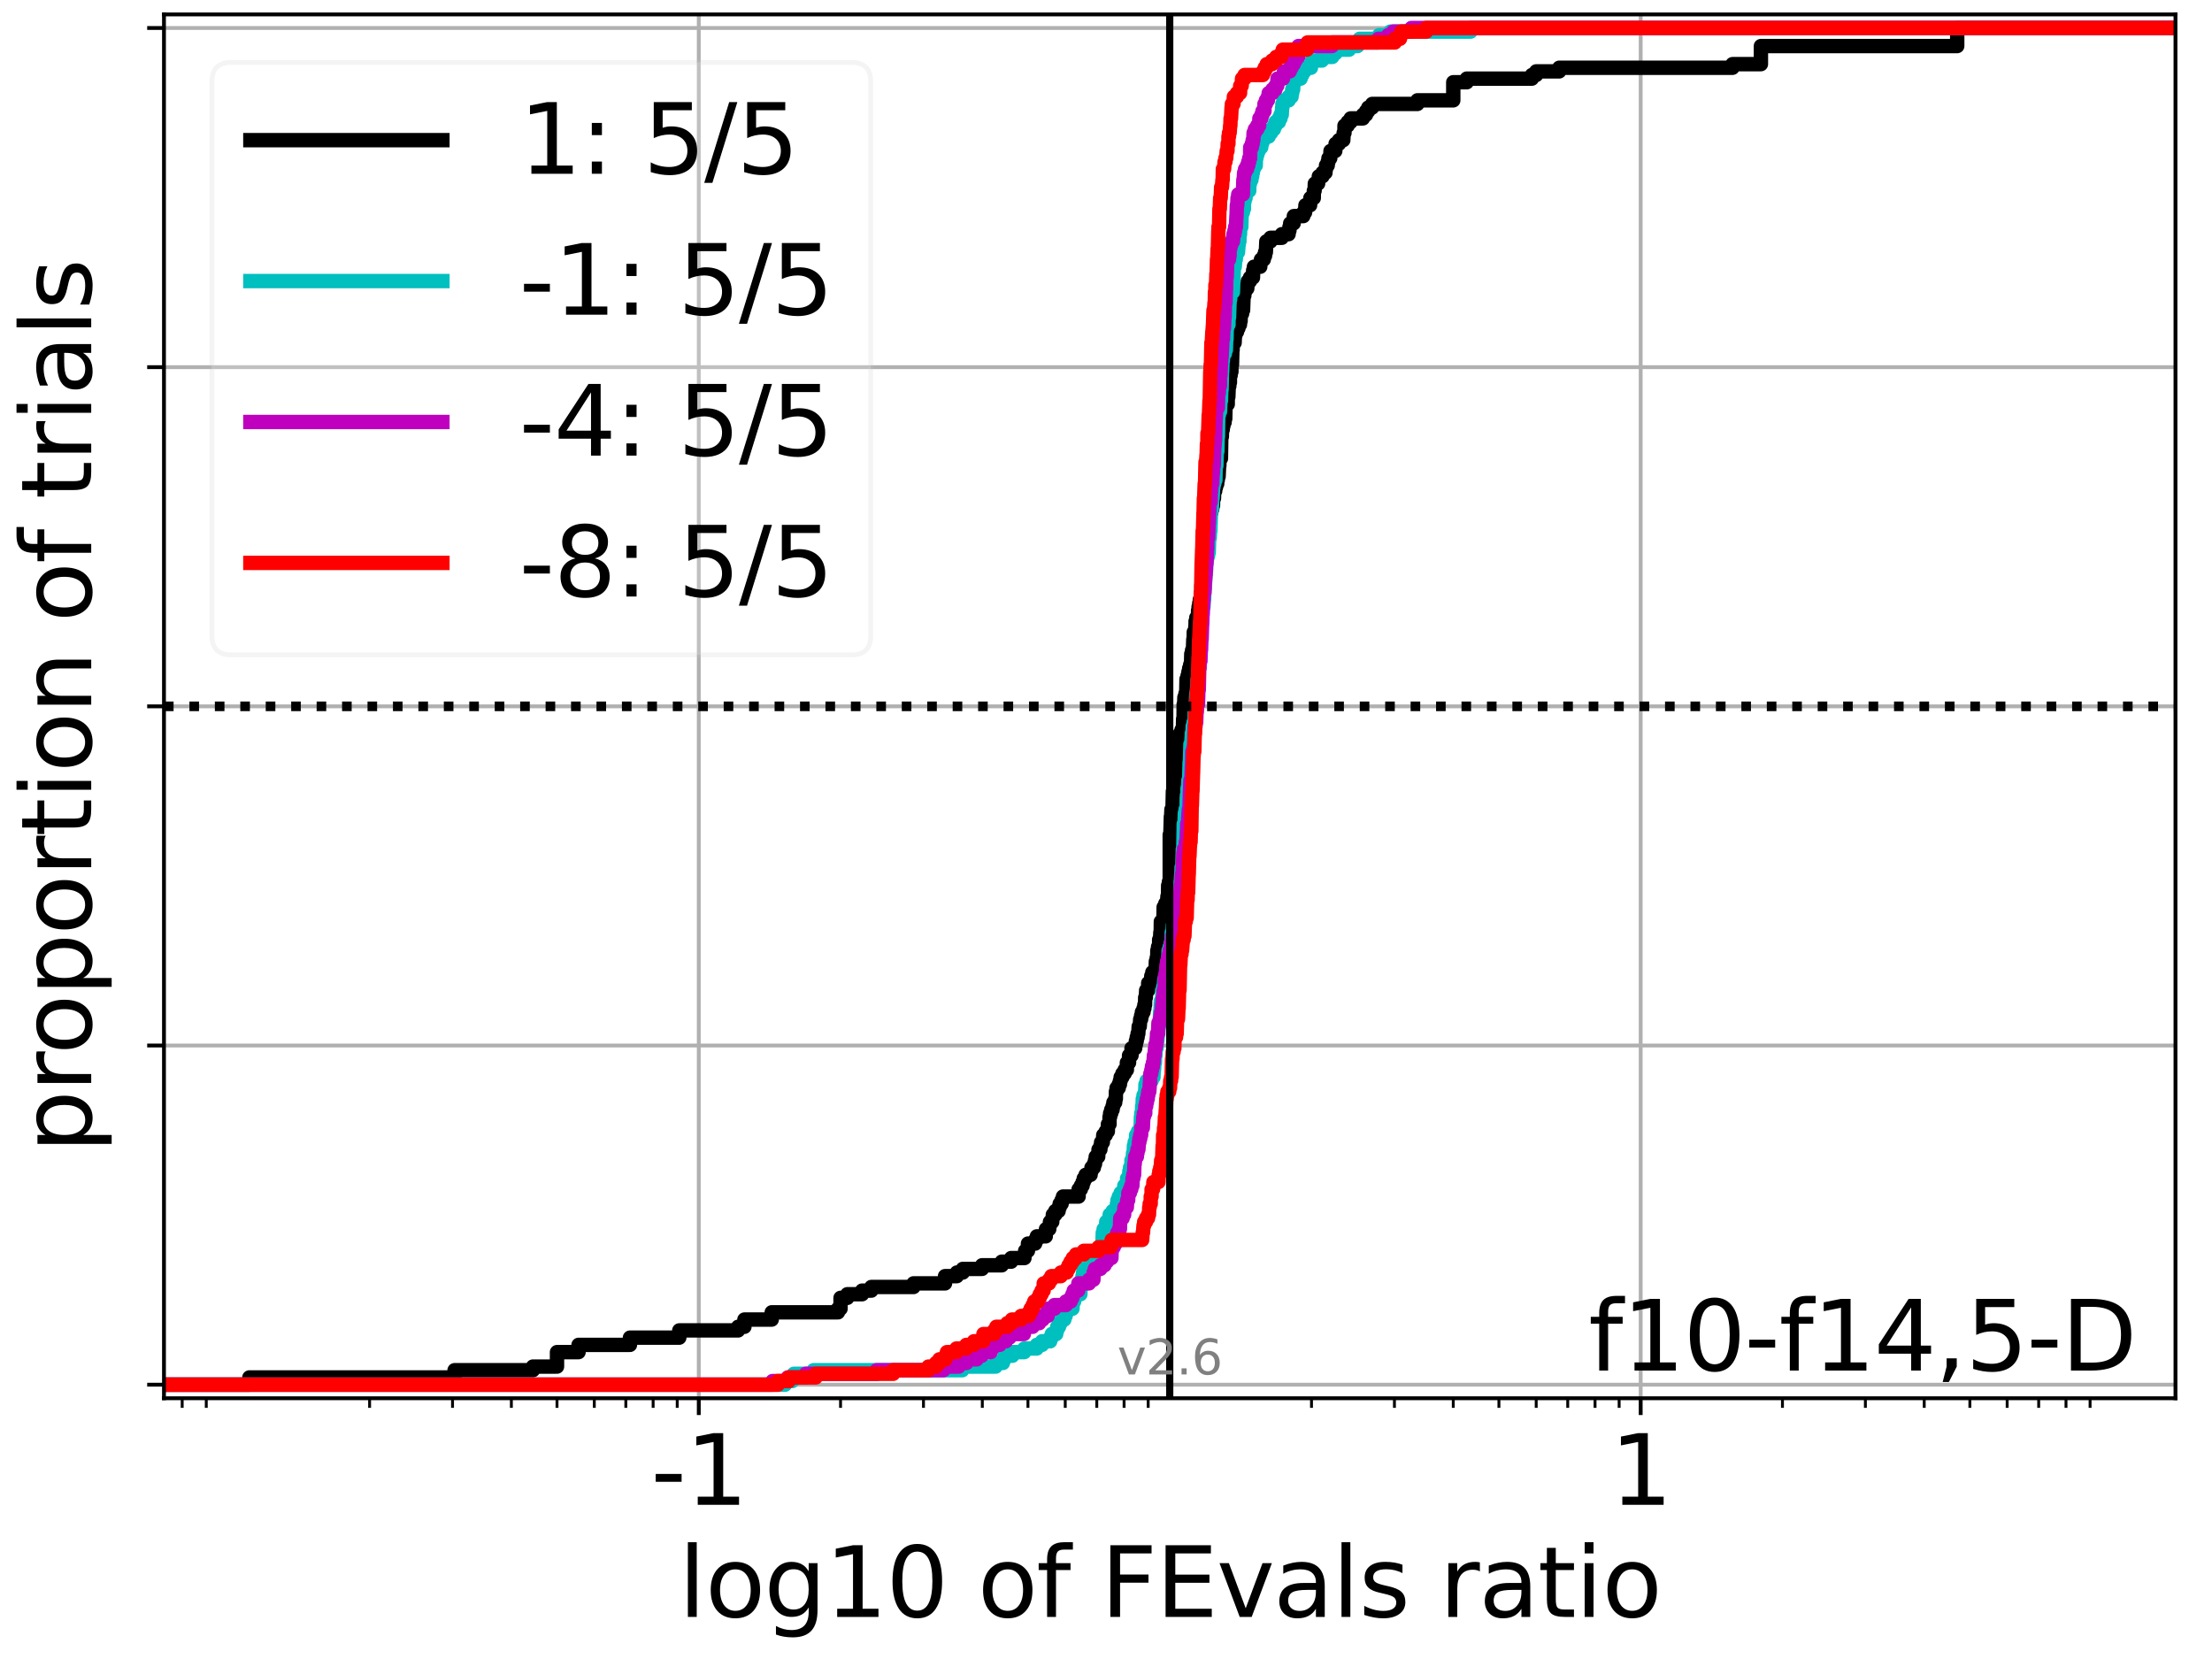 <?xml version="1.0" encoding="utf-8" standalone="no"?>
<!DOCTYPE svg PUBLIC "-//W3C//DTD SVG 1.1//EN"
  "http://www.w3.org/Graphics/SVG/1.1/DTD/svg11.dtd">
<svg xmlns:xlink="http://www.w3.org/1999/xlink" width="460.8pt" height="345.6pt" viewBox="0 0 460.8 345.6" xmlns="http://www.w3.org/2000/svg" version="1.1">
 <defs>
  <style type="text/css">*{stroke-linejoin: round; stroke-linecap: butt}</style>
 </defs>
 <g id="figure_1">
  <g id="patch_1">
   <path d="M 0 345.6 
L 460.8 345.6 
L 460.8 0 
L 0 0 
z
" style="fill: #ffffff"/>
  </g>
  <g id="axes_1">
   <g id="patch_2">
    <path d="M 34.16 291.28 
L 453.192 291.28 
L 453.192 3 
L 34.16 3 
z
" style="fill: #ffffff"/>
   </g>
   <g id="matplotlib.axis_1">
    <g id="xtick_1">
     <g id="line2d_1">
      <path d="M 145.568 291.28 
L 145.568 3 
" clip-path="url(#p7e09c7297b)" style="fill: none; stroke: #b0b0b0; stroke-width: 0.8; stroke-linecap: square"/>
     </g>
     <g id="line2d_2">
      <defs>
       <path id="mdc7e86201c" d="M 0 0 
L 0 3.5 
" style="stroke: #000000; stroke-width: 0.8"/>
      </defs>
      <g>
       <use xlink:href="#mdc7e86201c" x="145.568" y="291.28" style="stroke: #000000; stroke-width: 0.8"/>
      </g>
     </g>
     <g id="text_1">
      <!-- -1 -->
      <g transform="translate(135.597 313.477)scale(0.2 -0.2)">
       <defs>
        <path id="DejaVuSans-2d" d="M 313 2009 
L 1997 2009 
L 1997 1497 
L 313 1497 
L 313 2009 
z
" transform="scale(0.016)"/>
        <path id="DejaVuSans-31" d="M 794 531 
L 1825 531 
L 1825 4091 
L 703 3866 
L 703 4441 
L 1819 4666 
L 2450 4666 
L 2450 531 
L 3481 531 
L 3481 0 
L 794 0 
L 794 531 
z
" transform="scale(0.016)"/>
       </defs>
       <use xlink:href="#DejaVuSans-2d"/>
       <use xlink:href="#DejaVuSans-31" x="36.084"/>
      </g>
     </g>
    </g>
    <g id="xtick_2">
     <g id="line2d_3">
      <path d="M 341.784 291.28 
L 341.784 3 
" clip-path="url(#p7e09c7297b)" style="fill: none; stroke: #b0b0b0; stroke-width: 0.8; stroke-linecap: square"/>
     </g>
     <g id="line2d_4">
      <g>
       <use xlink:href="#mdc7e86201c" x="341.784" y="291.28" style="stroke: #000000; stroke-width: 0.8"/>
      </g>
     </g>
     <g id="text_2">
      <!-- 1 -->
      <g transform="translate(335.422 313.477)scale(0.2 -0.2)">
       <use xlink:href="#DejaVuSans-31"/>
      </g>
     </g>
    </g>
    <g id="xtick_3">
     <g id="line2d_5">
      <defs>
       <path id="mf703077032" d="M 0 0 
L 0 2 
" style="stroke: #000000; stroke-width: 0.6"/>
      </defs>
      <g>
       <use xlink:href="#mf703077032" x="37.952" y="291.28" style="stroke: #000000; stroke-width: 0.6"/>
      </g>
     </g>
    </g>
    <g id="xtick_4">
     <g id="line2d_6">
      <g>
       <use xlink:href="#mf703077032" x="42.97" y="291.28" style="stroke: #000000; stroke-width: 0.6"/>
      </g>
     </g>
    </g>
    <g id="xtick_5">
     <g id="line2d_7">
      <g>
       <use xlink:href="#mf703077032" x="76.993" y="291.28" style="stroke: #000000; stroke-width: 0.6"/>
      </g>
     </g>
    </g>
    <g id="xtick_6">
     <g id="line2d_8">
      <g>
       <use xlink:href="#mf703077032" x="94.269" y="291.28" style="stroke: #000000; stroke-width: 0.6"/>
      </g>
     </g>
    </g>
    <g id="xtick_7">
     <g id="line2d_9">
      <g>
       <use xlink:href="#mf703077032" x="106.527" y="291.28" style="stroke: #000000; stroke-width: 0.6"/>
      </g>
     </g>
    </g>
    <g id="xtick_8">
     <g id="line2d_10">
      <g>
       <use xlink:href="#mf703077032" x="116.034" y="291.28" style="stroke: #000000; stroke-width: 0.6"/>
      </g>
     </g>
    </g>
    <g id="xtick_9">
     <g id="line2d_11">
      <g>
       <use xlink:href="#mf703077032" x="123.803" y="291.28" style="stroke: #000000; stroke-width: 0.6"/>
      </g>
     </g>
    </g>
    <g id="xtick_10">
     <g id="line2d_12">
      <g>
       <use xlink:href="#mf703077032" x="130.371" y="291.28" style="stroke: #000000; stroke-width: 0.6"/>
      </g>
     </g>
    </g>
    <g id="xtick_11">
     <g id="line2d_13">
      <g>
       <use xlink:href="#mf703077032" x="136.06" y="291.28" style="stroke: #000000; stroke-width: 0.6"/>
      </g>
     </g>
    </g>
    <g id="xtick_12">
     <g id="line2d_14">
      <g>
       <use xlink:href="#mf703077032" x="141.079" y="291.28" style="stroke: #000000; stroke-width: 0.6"/>
      </g>
     </g>
    </g>
    <g id="xtick_13">
     <g id="line2d_15">
      <g>
       <use xlink:href="#mf703077032" x="175.101" y="291.28" style="stroke: #000000; stroke-width: 0.6"/>
      </g>
     </g>
    </g>
    <g id="xtick_14">
     <g id="line2d_16">
      <g>
       <use xlink:href="#mf703077032" x="192.377" y="291.28" style="stroke: #000000; stroke-width: 0.6"/>
      </g>
     </g>
    </g>
    <g id="xtick_15">
     <g id="line2d_17">
      <g>
       <use xlink:href="#mf703077032" x="204.635" y="291.28" style="stroke: #000000; stroke-width: 0.6"/>
      </g>
     </g>
    </g>
    <g id="xtick_16">
     <g id="line2d_18">
      <g>
       <use xlink:href="#mf703077032" x="214.142" y="291.28" style="stroke: #000000; stroke-width: 0.6"/>
      </g>
     </g>
    </g>
    <g id="xtick_17">
     <g id="line2d_19">
      <g>
       <use xlink:href="#mf703077032" x="221.911" y="291.28" style="stroke: #000000; stroke-width: 0.6"/>
      </g>
     </g>
    </g>
    <g id="xtick_18">
     <g id="line2d_20">
      <g>
       <use xlink:href="#mf703077032" x="228.479" y="291.28" style="stroke: #000000; stroke-width: 0.6"/>
      </g>
     </g>
    </g>
    <g id="xtick_19">
     <g id="line2d_21">
      <g>
       <use xlink:href="#mf703077032" x="234.168" y="291.28" style="stroke: #000000; stroke-width: 0.6"/>
      </g>
     </g>
    </g>
    <g id="xtick_20">
     <g id="line2d_22">
      <g>
       <use xlink:href="#mf703077032" x="239.187" y="291.28" style="stroke: #000000; stroke-width: 0.6"/>
      </g>
     </g>
    </g>
    <g id="xtick_21">
     <g id="line2d_23">
      <g>
       <use xlink:href="#mf703077032" x="273.21" y="291.28" style="stroke: #000000; stroke-width: 0.6"/>
      </g>
     </g>
    </g>
    <g id="xtick_22">
     <g id="line2d_24">
      <g>
       <use xlink:href="#mf703077032" x="290.486" y="291.28" style="stroke: #000000; stroke-width: 0.6"/>
      </g>
     </g>
    </g>
    <g id="xtick_23">
     <g id="line2d_25">
      <g>
       <use xlink:href="#mf703077032" x="302.743" y="291.28" style="stroke: #000000; stroke-width: 0.6"/>
      </g>
     </g>
    </g>
    <g id="xtick_24">
     <g id="line2d_26">
      <g>
       <use xlink:href="#mf703077032" x="312.251" y="291.28" style="stroke: #000000; stroke-width: 0.6"/>
      </g>
     </g>
    </g>
    <g id="xtick_25">
     <g id="line2d_27">
      <g>
       <use xlink:href="#mf703077032" x="320.019" y="291.28" style="stroke: #000000; stroke-width: 0.6"/>
      </g>
     </g>
    </g>
    <g id="xtick_26">
     <g id="line2d_28">
      <g>
       <use xlink:href="#mf703077032" x="326.587" y="291.28" style="stroke: #000000; stroke-width: 0.6"/>
      </g>
     </g>
    </g>
    <g id="xtick_27">
     <g id="line2d_29">
      <g>
       <use xlink:href="#mf703077032" x="332.277" y="291.28" style="stroke: #000000; stroke-width: 0.6"/>
      </g>
     </g>
    </g>
    <g id="xtick_28">
     <g id="line2d_30">
      <g>
       <use xlink:href="#mf703077032" x="337.295" y="291.28" style="stroke: #000000; stroke-width: 0.6"/>
      </g>
     </g>
    </g>
    <g id="xtick_29">
     <g id="line2d_31">
      <g>
       <use xlink:href="#mf703077032" x="371.318" y="291.28" style="stroke: #000000; stroke-width: 0.6"/>
      </g>
     </g>
    </g>
    <g id="xtick_30">
     <g id="line2d_32">
      <g>
       <use xlink:href="#mf703077032" x="388.594" y="291.28" style="stroke: #000000; stroke-width: 0.6"/>
      </g>
     </g>
    </g>
    <g id="xtick_31">
     <g id="line2d_33">
      <g>
       <use xlink:href="#mf703077032" x="400.851" y="291.28" style="stroke: #000000; stroke-width: 0.6"/>
      </g>
     </g>
    </g>
    <g id="xtick_32">
     <g id="line2d_34">
      <g>
       <use xlink:href="#mf703077032" x="410.359" y="291.28" style="stroke: #000000; stroke-width: 0.6"/>
      </g>
     </g>
    </g>
    <g id="xtick_33">
     <g id="line2d_35">
      <g>
       <use xlink:href="#mf703077032" x="418.127" y="291.28" style="stroke: #000000; stroke-width: 0.6"/>
      </g>
     </g>
    </g>
    <g id="xtick_34">
     <g id="line2d_36">
      <g>
       <use xlink:href="#mf703077032" x="424.695" y="291.28" style="stroke: #000000; stroke-width: 0.6"/>
      </g>
     </g>
    </g>
    <g id="xtick_35">
     <g id="line2d_37">
      <g>
       <use xlink:href="#mf703077032" x="430.385" y="291.28" style="stroke: #000000; stroke-width: 0.6"/>
      </g>
     </g>
    </g>
    <g id="xtick_36">
     <g id="line2d_38">
      <g>
       <use xlink:href="#mf703077032" x="435.403" y="291.28" style="stroke: #000000; stroke-width: 0.6"/>
      </g>
     </g>
    </g>
    <g id="text_3">
     <!-- log10 of FEvals ratio -->
     <g transform="translate(141.371 336.833)scale(0.2 -0.2)">
      <defs>
       <path id="DejaVuSans-6c" d="M 603 4863 
L 1178 4863 
L 1178 0 
L 603 0 
L 603 4863 
z
" transform="scale(0.016)"/>
       <path id="DejaVuSans-6f" d="M 1959 3097 
Q 1497 3097 1228 2736 
Q 959 2375 959 1747 
Q 959 1119 1226 758 
Q 1494 397 1959 397 
Q 2419 397 2687 759 
Q 2956 1122 2956 1747 
Q 2956 2369 2687 2733 
Q 2419 3097 1959 3097 
z
M 1959 3584 
Q 2709 3584 3137 3096 
Q 3566 2609 3566 1747 
Q 3566 888 3137 398 
Q 2709 -91 1959 -91 
Q 1206 -91 779 398 
Q 353 888 353 1747 
Q 353 2609 779 3096 
Q 1206 3584 1959 3584 
z
" transform="scale(0.016)"/>
       <path id="DejaVuSans-67" d="M 2906 1791 
Q 2906 2416 2648 2759 
Q 2391 3103 1925 3103 
Q 1463 3103 1205 2759 
Q 947 2416 947 1791 
Q 947 1169 1205 825 
Q 1463 481 1925 481 
Q 2391 481 2648 825 
Q 2906 1169 2906 1791 
z
M 3481 434 
Q 3481 -459 3084 -895 
Q 2688 -1331 1869 -1331 
Q 1566 -1331 1297 -1286 
Q 1028 -1241 775 -1147 
L 775 -588 
Q 1028 -725 1275 -790 
Q 1522 -856 1778 -856 
Q 2344 -856 2625 -561 
Q 2906 -266 2906 331 
L 2906 616 
Q 2728 306 2450 153 
Q 2172 0 1784 0 
Q 1141 0 747 490 
Q 353 981 353 1791 
Q 353 2603 747 3093 
Q 1141 3584 1784 3584 
Q 2172 3584 2450 3431 
Q 2728 3278 2906 2969 
L 2906 3500 
L 3481 3500 
L 3481 434 
z
" transform="scale(0.016)"/>
       <path id="DejaVuSans-30" d="M 2034 4250 
Q 1547 4250 1301 3770 
Q 1056 3291 1056 2328 
Q 1056 1369 1301 889 
Q 1547 409 2034 409 
Q 2525 409 2770 889 
Q 3016 1369 3016 2328 
Q 3016 3291 2770 3770 
Q 2525 4250 2034 4250 
z
M 2034 4750 
Q 2819 4750 3233 4129 
Q 3647 3509 3647 2328 
Q 3647 1150 3233 529 
Q 2819 -91 2034 -91 
Q 1250 -91 836 529 
Q 422 1150 422 2328 
Q 422 3509 836 4129 
Q 1250 4750 2034 4750 
z
" transform="scale(0.016)"/>
       <path id="DejaVuSans-20" transform="scale(0.016)"/>
       <path id="DejaVuSans-66" d="M 2375 4863 
L 2375 4384 
L 1825 4384 
Q 1516 4384 1395 4259 
Q 1275 4134 1275 3809 
L 1275 3500 
L 2222 3500 
L 2222 3053 
L 1275 3053 
L 1275 0 
L 697 0 
L 697 3053 
L 147 3053 
L 147 3500 
L 697 3500 
L 697 3744 
Q 697 4328 969 4595 
Q 1241 4863 1831 4863 
L 2375 4863 
z
" transform="scale(0.016)"/>
       <path id="DejaVuSans-46" d="M 628 4666 
L 3309 4666 
L 3309 4134 
L 1259 4134 
L 1259 2759 
L 3109 2759 
L 3109 2228 
L 1259 2228 
L 1259 0 
L 628 0 
L 628 4666 
z
" transform="scale(0.016)"/>
       <path id="DejaVuSans-45" d="M 628 4666 
L 3578 4666 
L 3578 4134 
L 1259 4134 
L 1259 2753 
L 3481 2753 
L 3481 2222 
L 1259 2222 
L 1259 531 
L 3634 531 
L 3634 0 
L 628 0 
L 628 4666 
z
" transform="scale(0.016)"/>
       <path id="DejaVuSans-76" d="M 191 3500 
L 800 3500 
L 1894 563 
L 2988 3500 
L 3597 3500 
L 2284 0 
L 1503 0 
L 191 3500 
z
" transform="scale(0.016)"/>
       <path id="DejaVuSans-61" d="M 2194 1759 
Q 1497 1759 1228 1600 
Q 959 1441 959 1056 
Q 959 750 1161 570 
Q 1363 391 1709 391 
Q 2188 391 2477 730 
Q 2766 1069 2766 1631 
L 2766 1759 
L 2194 1759 
z
M 3341 1997 
L 3341 0 
L 2766 0 
L 2766 531 
Q 2569 213 2275 61 
Q 1981 -91 1556 -91 
Q 1019 -91 701 211 
Q 384 513 384 1019 
Q 384 1609 779 1909 
Q 1175 2209 1959 2209 
L 2766 2209 
L 2766 2266 
Q 2766 2663 2505 2880 
Q 2244 3097 1772 3097 
Q 1472 3097 1187 3025 
Q 903 2953 641 2809 
L 641 3341 
Q 956 3463 1253 3523 
Q 1550 3584 1831 3584 
Q 2591 3584 2966 3190 
Q 3341 2797 3341 1997 
z
" transform="scale(0.016)"/>
       <path id="DejaVuSans-73" d="M 2834 3397 
L 2834 2853 
Q 2591 2978 2328 3040 
Q 2066 3103 1784 3103 
Q 1356 3103 1142 2972 
Q 928 2841 928 2578 
Q 928 2378 1081 2264 
Q 1234 2150 1697 2047 
L 1894 2003 
Q 2506 1872 2764 1633 
Q 3022 1394 3022 966 
Q 3022 478 2636 193 
Q 2250 -91 1575 -91 
Q 1294 -91 989 -36 
Q 684 19 347 128 
L 347 722 
Q 666 556 975 473 
Q 1284 391 1588 391 
Q 1994 391 2212 530 
Q 2431 669 2431 922 
Q 2431 1156 2273 1281 
Q 2116 1406 1581 1522 
L 1381 1569 
Q 847 1681 609 1914 
Q 372 2147 372 2553 
Q 372 3047 722 3315 
Q 1072 3584 1716 3584 
Q 2034 3584 2315 3537 
Q 2597 3491 2834 3397 
z
" transform="scale(0.016)"/>
       <path id="DejaVuSans-72" d="M 2631 2963 
Q 2534 3019 2420 3045 
Q 2306 3072 2169 3072 
Q 1681 3072 1420 2755 
Q 1159 2438 1159 1844 
L 1159 0 
L 581 0 
L 581 3500 
L 1159 3500 
L 1159 2956 
Q 1341 3275 1631 3429 
Q 1922 3584 2338 3584 
Q 2397 3584 2469 3576 
Q 2541 3569 2628 3553 
L 2631 2963 
z
" transform="scale(0.016)"/>
       <path id="DejaVuSans-74" d="M 1172 4494 
L 1172 3500 
L 2356 3500 
L 2356 3053 
L 1172 3053 
L 1172 1153 
Q 1172 725 1289 603 
Q 1406 481 1766 481 
L 2356 481 
L 2356 0 
L 1766 0 
Q 1100 0 847 248 
Q 594 497 594 1153 
L 594 3053 
L 172 3053 
L 172 3500 
L 594 3500 
L 594 4494 
L 1172 4494 
z
" transform="scale(0.016)"/>
       <path id="DejaVuSans-69" d="M 603 3500 
L 1178 3500 
L 1178 0 
L 603 0 
L 603 3500 
z
M 603 4863 
L 1178 4863 
L 1178 4134 
L 603 4134 
L 603 4863 
z
" transform="scale(0.016)"/>
      </defs>
      <use xlink:href="#DejaVuSans-6c"/>
      <use xlink:href="#DejaVuSans-6f" x="27.783"/>
      <use xlink:href="#DejaVuSans-67" x="88.965"/>
      <use xlink:href="#DejaVuSans-31" x="152.441"/>
      <use xlink:href="#DejaVuSans-30" x="216.064"/>
      <use xlink:href="#DejaVuSans-20" x="279.688"/>
      <use xlink:href="#DejaVuSans-6f" x="311.475"/>
      <use xlink:href="#DejaVuSans-66" x="372.656"/>
      <use xlink:href="#DejaVuSans-20" x="407.861"/>
      <use xlink:href="#DejaVuSans-46" x="439.648"/>
      <use xlink:href="#DejaVuSans-45" x="497.168"/>
      <use xlink:href="#DejaVuSans-76" x="560.352"/>
      <use xlink:href="#DejaVuSans-61" x="619.531"/>
      <use xlink:href="#DejaVuSans-6c" x="680.811"/>
      <use xlink:href="#DejaVuSans-73" x="708.594"/>
      <use xlink:href="#DejaVuSans-20" x="760.693"/>
      <use xlink:href="#DejaVuSans-72" x="792.48"/>
      <use xlink:href="#DejaVuSans-61" x="833.594"/>
      <use xlink:href="#DejaVuSans-74" x="894.873"/>
      <use xlink:href="#DejaVuSans-69" x="934.082"/>
      <use xlink:href="#DejaVuSans-6f" x="961.865"/>
     </g>
    </g>
   </g>
   <g id="matplotlib.axis_2">
    <g id="ytick_1">
     <g id="line2d_39">
      <path d="M 34.16 288.454 
L 453.192 288.454 
" clip-path="url(#p7e09c7297b)" style="fill: none; stroke: #b0b0b0; stroke-width: 0.8; stroke-linecap: square"/>
     </g>
     <g id="line2d_40">
      <defs>
       <path id="m9ad1a6de71" d="M 0 0 
L -3.5 0 
" style="stroke: #000000; stroke-width: 0.8"/>
      </defs>
      <g>
       <use xlink:href="#m9ad1a6de71" x="34.16" y="288.454" style="stroke: #000000; stroke-width: 0.8"/>
      </g>
     </g>
    </g>
    <g id="ytick_2">
     <g id="line2d_41">
      <path d="M 34.16 217.797 
L 453.192 217.797 
" clip-path="url(#p7e09c7297b)" style="fill: none; stroke: #b0b0b0; stroke-width: 0.8; stroke-linecap: square"/>
     </g>
     <g id="line2d_42">
      <g>
       <use xlink:href="#m9ad1a6de71" x="34.16" y="217.797" style="stroke: #000000; stroke-width: 0.8"/>
      </g>
     </g>
    </g>
    <g id="ytick_3">
     <g id="line2d_43">
      <path d="M 34.16 147.14 
L 453.192 147.14 
" clip-path="url(#p7e09c7297b)" style="fill: none; stroke: #b0b0b0; stroke-width: 0.8; stroke-linecap: square"/>
     </g>
     <g id="line2d_44">
      <g>
       <use xlink:href="#m9ad1a6de71" x="34.16" y="147.14" style="stroke: #000000; stroke-width: 0.8"/>
      </g>
     </g>
    </g>
    <g id="ytick_4">
     <g id="line2d_45">
      <path d="M 34.16 76.483 
L 453.192 76.483 
" clip-path="url(#p7e09c7297b)" style="fill: none; stroke: #b0b0b0; stroke-width: 0.8; stroke-linecap: square"/>
     </g>
     <g id="line2d_46">
      <g>
       <use xlink:href="#m9ad1a6de71" x="34.16" y="76.483" style="stroke: #000000; stroke-width: 0.8"/>
      </g>
     </g>
    </g>
    <g id="ytick_5">
     <g id="line2d_47">
      <path d="M 34.16 5.826 
L 453.192 5.826 
" clip-path="url(#p7e09c7297b)" style="fill: none; stroke: #b0b0b0; stroke-width: 0.8; stroke-linecap: square"/>
     </g>
     <g id="line2d_48">
      <g>
       <use xlink:href="#m9ad1a6de71" x="34.16" y="5.826" style="stroke: #000000; stroke-width: 0.8"/>
      </g>
     </g>
    </g>
    <g id="text_4">
     <!-- proportion of trials -->
     <g transform="translate(19.001 240.146)rotate(-90)scale(0.2 -0.2)">
      <defs>
       <path id="DejaVuSans-70" d="M 1159 525 
L 1159 -1331 
L 581 -1331 
L 581 3500 
L 1159 3500 
L 1159 2969 
Q 1341 3281 1617 3432 
Q 1894 3584 2278 3584 
Q 2916 3584 3314 3078 
Q 3713 2572 3713 1747 
Q 3713 922 3314 415 
Q 2916 -91 2278 -91 
Q 1894 -91 1617 61 
Q 1341 213 1159 525 
z
M 3116 1747 
Q 3116 2381 2855 2742 
Q 2594 3103 2138 3103 
Q 1681 3103 1420 2742 
Q 1159 2381 1159 1747 
Q 1159 1113 1420 752 
Q 1681 391 2138 391 
Q 2594 391 2855 752 
Q 3116 1113 3116 1747 
z
" transform="scale(0.016)"/>
       <path id="DejaVuSans-6e" d="M 3513 2113 
L 3513 0 
L 2938 0 
L 2938 2094 
Q 2938 2591 2744 2837 
Q 2550 3084 2163 3084 
Q 1697 3084 1428 2787 
Q 1159 2491 1159 1978 
L 1159 0 
L 581 0 
L 581 3500 
L 1159 3500 
L 1159 2956 
Q 1366 3272 1645 3428 
Q 1925 3584 2291 3584 
Q 2894 3584 3203 3211 
Q 3513 2838 3513 2113 
z
" transform="scale(0.016)"/>
      </defs>
      <use xlink:href="#DejaVuSans-70"/>
      <use xlink:href="#DejaVuSans-72" x="63.477"/>
      <use xlink:href="#DejaVuSans-6f" x="102.34"/>
      <use xlink:href="#DejaVuSans-70" x="163.521"/>
      <use xlink:href="#DejaVuSans-6f" x="226.998"/>
      <use xlink:href="#DejaVuSans-72" x="288.18"/>
      <use xlink:href="#DejaVuSans-74" x="329.293"/>
      <use xlink:href="#DejaVuSans-69" x="368.502"/>
      <use xlink:href="#DejaVuSans-6f" x="396.285"/>
      <use xlink:href="#DejaVuSans-6e" x="457.467"/>
      <use xlink:href="#DejaVuSans-20" x="520.846"/>
      <use xlink:href="#DejaVuSans-6f" x="552.633"/>
      <use xlink:href="#DejaVuSans-66" x="613.814"/>
      <use xlink:href="#DejaVuSans-20" x="649.02"/>
      <use xlink:href="#DejaVuSans-74" x="680.807"/>
      <use xlink:href="#DejaVuSans-72" x="720.016"/>
      <use xlink:href="#DejaVuSans-69" x="761.129"/>
      <use xlink:href="#DejaVuSans-61" x="788.912"/>
      <use xlink:href="#DejaVuSans-6c" x="850.191"/>
      <use xlink:href="#DejaVuSans-73" x="877.975"/>
     </g>
    </g>
   </g>
   <g id="line2d_49">
    <path d="M 34.16 288.454 
L 51.949 288.454 
L 51.949 286.946 
L 94.697 286.946 
L 94.697 285.439 
L 111.016 285.439 
L 111.016 284.685 
L 116.034 284.685 
L 116.034 281.671 
L 120.523 281.671 
L 120.523 280.163 
L 131.231 280.163 
L 131.231 278.656 
L 141.507 278.656 
L 141.507 277.149 
L 153.764 277.149 
L 153.764 276.395 
L 155.075 276.395 
L 155.075 274.888 
L 160.765 274.888 
L 160.765 273.38 
L 174.567 273.38 
L 174.567 272.627 
L 175.101 272.627 
L 175.101 270.366 
L 176.517 270.366 
L 176.517 269.612 
L 179.59 269.612 
L 179.59 268.858 
L 181.517 268.858 
L 181.517 268.105 
L 190.298 268.105 
L 190.298 267.351 
L 196.866 267.351 
L 196.866 265.844 
L 199.33 265.844 
L 199.33 265.09 
L 200.574 265.09 
L 200.574 264.336 
L 204.575 264.336 
L 204.575 263.583 
L 208.692 263.583 
L 208.692 262.829 
L 210.643 262.829 
L 210.643 262.075 
L 213.409 262.075 
L 213.409 261.321 
L 213.557 261.321 
L 213.557 260.568 
L 214.142 260.568 
L 214.142 259.06 
L 215.643 259.06 
L 215.643 258.307 
L 215.995 258.307 
L 215.995 257.553 
L 217.85 257.553 
L 217.898 256.046 
L 218.574 256.046 
L 218.574 255.292 
L 218.724 255.292 
L 218.724 254.538 
L 219.204 254.538 
L 219.204 253.785 
L 219.327 253.785 
L 219.327 253.031 
L 219.832 253.031 
L 219.832 252.277 
L 220.524 252.277 
L 220.524 251.524 
L 220.752 251.524 
L 220.752 250.77 
L 221.155 250.77 
L 221.155 250.016 
L 221.434 250.016 
L 221.434 249.263 
L 224.697 249.263 
L 224.697 247.755 
L 225.162 247.755 
L 225.162 247.002 
L 225.524 247.002 
L 225.524 246.248 
L 225.765 246.248 
L 225.765 245.494 
L 226.155 245.494 
L 226.155 244.741 
L 227.19 244.741 
L 227.19 243.987 
L 227.376 243.987 
L 227.376 243.233 
L 227.871 243.233 
L 227.871 242.48 
L 228.111 242.48 
L 228.111 241.726 
L 228.258 241.726 
L 228.258 240.972 
L 228.774 240.972 
L 228.844 239.465 
L 229.229 239.465 
L 229.229 238.711 
L 229.377 238.711 
L 229.377 237.958 
L 229.743 237.958 
L 229.832 236.45 
L 230.346 236.45 
L 230.346 235.697 
L 230.784 235.697 
L 230.802 234.189 
L 231.135 234.189 
L 231.135 232.682 
L 231.257 232.682 
L 231.257 231.928 
L 231.484 231.928 
L 231.484 231.175 
L 231.771 231.175 
L 231.771 230.421 
L 231.939 230.421 
L 231.939 229.667 
L 232.316 229.667 
L 232.316 228.914 
L 232.453 228.914 
L 232.463 227.406 
L 232.6 227.406 
L 232.6 226.653 
L 233.049 226.653 
L 233.049 225.899 
L 233.3 225.899 
L 233.3 225.145 
L 233.456 225.145 
L 233.456 224.392 
L 233.814 224.392 
L 233.814 223.638 
L 234.284 223.638 
L 234.284 222.884 
L 234.747 222.884 
L 234.747 221.377 
L 235.202 221.377 
L 235.202 219.869 
L 235.716 219.869 
L 235.716 218.362 
L 236.479 218.362 
L 236.479 217.608 
L 236.626 217.608 
L 236.626 216.855 
L 236.805 216.855 
L 236.805 216.101 
L 236.981 216.101 
L 236.981 215.347 
L 237.129 215.347 
L 237.212 213.84 
L 237.427 213.84 
L 237.526 212.333 
L 237.715 212.333 
L 237.715 211.579 
L 237.882 211.579 
L 237.882 210.825 
L 238.214 210.825 
L 238.214 210.072 
L 238.396 210.072 
L 238.396 209.318 
L 238.538 209.318 
L 238.561 207.811 
L 238.7 207.811 
L 238.764 206.303 
L 239.187 206.303 
L 239.187 204.796 
L 239.738 204.796 
L 239.838 203.289 
L 240.054 203.289 
L 240.054 202.535 
L 240.714 202.535 
L 240.785 200.274 
L 240.968 200.274 
L 240.968 199.52 
L 241.079 199.52 
L 241.093 198.013 
L 241.241 198.013 
L 241.241 197.259 
L 241.471 197.259 
L 241.472 195.752 
L 241.654 195.752 
L 241.723 194.245 
L 241.801 194.245 
L 241.826 191.984 
L 242.358 191.984 
L 242.41 188.969 
L 242.758 188.969 
L 242.758 188.215 
L 243.096 188.215 
L 243.206 186.708 
L 243.313 186.708 
L 243.35 184.447 
L 243.511 184.447 
L 243.511 183.693 
L 243.676 183.693 
L 243.676 173.895 
L 243.806 173.895 
L 243.913 170.127 
L 243.968 170.127 
L 244.034 168.62 
L 244.251 168.62 
L 244.338 164.851 
L 244.409 164.851 
L 244.471 163.344 
L 244.73 163.344 
L 244.79 161.837 
L 244.976 161.837 
L 244.976 161.083 
L 245.276 161.083 
L 245.304 159.576 
L 245.485 159.576 
L 245.582 158.068 
L 245.616 158.068 
L 245.714 153.546 
L 245.8 153.546 
L 245.8 152.793 
L 246.143 152.793 
L 246.143 152.039 
L 246.426 152.039 
L 246.465 149.778 
L 246.555 149.778 
L 246.574 146.763 
L 246.681 146.763 
L 246.734 145.256 
L 246.949 145.256 
L 246.949 144.502 
L 247.108 144.502 
L 247.172 141.487 
L 247.403 141.487 
L 247.403 140.734 
L 247.569 140.734 
L 247.569 139.98 
L 247.73 139.98 
L 247.73 139.226 
L 247.936 139.226 
L 247.936 138.473 
L 248.11 138.473 
L 248.165 136.212 
L 248.332 136.212 
L 248.332 135.458 
L 248.508 135.458 
L 248.588 133.197 
L 248.668 133.197 
L 248.684 131.69 
L 248.934 131.69 
L 249.043 130.182 
L 249.059 130.182 
L 249.059 129.429 
L 249.213 129.429 
L 249.213 128.675 
L 249.558 128.675 
L 249.586 127.168 
L 249.69 127.168 
L 249.69 126.414 
L 249.827 126.414 
L 249.827 125.66 
L 249.949 125.66 
L 249.949 124.907 
L 250.106 124.907 
L 250.208 123.399 
L 250.274 123.399 
L 250.28 121.892 
L 250.409 121.892 
L 250.409 121.138 
L 250.622 121.138 
L 250.627 119.631 
L 250.739 119.631 
L 250.801 118.124 
L 250.884 118.124 
L 250.915 115.863 
L 251.097 115.863 
L 251.146 114.355 
L 251.358 114.355 
L 251.444 112.848 
L 251.591 112.848 
L 251.681 111.341 
L 251.777 111.341 
L 251.777 110.587 
L 251.898 110.587 
L 251.898 109.833 
L 252.114 109.833 
L 252.16 106.818 
L 252.308 106.818 
L 252.308 106.065 
L 252.529 106.065 
L 252.529 105.311 
L 252.689 105.311 
L 252.721 103.804 
L 252.894 103.804 
L 252.937 102.296 
L 253.139 102.296 
L 253.139 101.543 
L 253.308 101.543 
L 253.308 100.789 
L 253.561 100.789 
L 253.561 100.035 
L 253.684 100.035 
L 253.684 99.282 
L 253.853 99.282 
L 253.962 97.021 
L 254.016 97.021 
L 254.059 95.513 
L 254.347 95.513 
L 254.418 90.991 
L 254.53 90.991 
L 254.575 89.484 
L 254.722 89.484 
L 254.722 88.73 
L 254.861 88.73 
L 254.861 87.977 
L 255.106 87.977 
L 255.106 87.223 
L 255.241 87.223 
L 255.308 84.208 
L 255.76 84.208 
L 255.76 82.701 
L 255.884 82.701 
L 255.973 80.44 
L 256.089 80.44 
L 256.089 79.686 
L 256.215 79.686 
L 256.215 78.179 
L 256.371 78.179 
L 256.371 77.425 
L 256.529 77.425 
L 256.531 75.918 
L 256.65 75.918 
L 256.729 72.903 
L 256.777 72.903 
L 256.796 71.396 
L 257.194 71.396 
L 257.263 69.888 
L 257.354 69.888 
L 257.354 69.135 
L 257.689 69.135 
L 257.689 68.381 
L 257.986 68.381 
L 257.986 67.627 
L 258.308 67.627 
L 258.308 66.874 
L 258.441 66.874 
L 258.467 65.366 
L 258.744 65.366 
L 258.744 64.613 
L 258.955 64.613 
L 259.064 61.598 
L 259.213 61.598 
L 259.213 60.844 
L 259.36 60.844 
L 259.36 60.091 
L 259.832 60.091 
L 259.832 59.337 
L 259.946 59.337 
L 259.946 58.583 
L 260.392 58.583 
L 260.392 57.83 
L 261.019 57.83 
L 261.051 56.322 
L 261.215 56.322 
L 261.215 55.569 
L 262.534 55.569 
L 262.534 54.815 
L 262.682 54.815 
L 262.682 54.061 
L 263.268 54.061 
L 263.268 53.308 
L 263.528 53.308 
L 263.528 52.554 
L 263.702 52.554 
L 263.8 50.293 
L 264.659 50.293 
L 264.659 49.539 
L 267.024 49.539 
L 267.024 48.786 
L 268.44 48.786 
L 268.44 48.032 
L 268.614 48.032 
L 268.614 47.278 
L 268.772 47.278 
L 268.772 46.525 
L 269.494 46.525 
L 269.535 45.017 
L 271.497 45.017 
L 271.497 44.264 
L 271.872 44.264 
L 271.949 42.756 
L 272.919 42.756 
L 272.974 41.249 
L 273.684 41.249 
L 273.698 39.742 
L 273.858 39.742 
L 273.904 38.234 
L 274.59 38.234 
L 274.59 37.481 
L 274.738 37.481 
L 274.738 36.727 
L 275.502 36.727 
L 275.502 35.973 
L 276.121 35.973 
L 276.121 35.22 
L 276.233 35.22 
L 276.233 34.466 
L 276.587 34.466 
L 276.587 33.712 
L 276.742 33.712 
L 276.742 32.959 
L 277.116 32.959 
L 277.171 31.451 
L 278.164 31.451 
L 278.228 29.944 
L 278.942 29.944 
L 278.942 29.19 
L 279.835 29.19 
L 279.909 27.683 
L 280.081 27.683 
L 280.081 26.175 
L 280.747 26.175 
L 280.747 25.422 
L 281.366 25.422 
L 281.366 24.668 
L 283.917 24.668 
L 283.917 23.914 
L 284.57 23.914 
L 284.57 23.161 
L 285.034 23.161 
L 285.034 22.407 
L 285.857 22.407 
L 285.857 21.653 
L 295.278 21.653 
L 295.278 20.9 
L 302.743 20.9 
L 302.743 17.131 
L 305.553 17.131 
L 305.553 16.378 
L 319.122 16.378 
L 319.122 15.624 
L 320.019 15.624 
L 320.019 14.87 
L 324.812 14.87 
L 324.812 14.117 
L 360.913 14.117 
L 360.913 13.363 
L 366.829 13.363 
L 366.829 9.595 
L 407.723 9.595 
L 407.723 5.826 
L 453.192 5.826 
L 453.192 5.826 
" clip-path="url(#p7e09c7297b)" style="fill: none; stroke: #000000; stroke-width: 3; stroke-linecap: square"/>
   </g>
   <g id="line2d_50">
    <path clip-path="url(#p7e09c7297b)" style="fill: none; stroke: #000000; stroke-width: 3; stroke-linecap: square"/>
   </g>
   <g id="line2d_51">
    <path d="M 34.16 288.454 
L 163.534 288.454 
L 163.534 287.7 
L 165.045 287.7 
L 165.045 286.946 
L 165.381 286.946 
L 165.381 286.193 
L 169.494 286.193 
L 169.494 285.439 
L 200.462 285.439 
L 200.462 284.685 
L 207.415 284.685 
L 207.415 283.932 
L 208.926 283.932 
L 208.926 283.178 
L 209.262 283.178 
L 209.262 282.424 
L 210.901 282.424 
L 210.901 281.671 
L 213.374 281.671 
L 213.374 280.917 
L 215.975 280.917 
L 215.975 280.163 
L 217.082 280.163 
L 217.082 279.41 
L 218.775 279.41 
L 218.775 278.656 
L 219.104 278.656 
L 219.104 277.902 
L 220.025 277.902 
L 220.025 277.149 
L 220.229 277.149 
L 220.229 276.395 
L 220.615 276.395 
L 220.615 275.641 
L 220.951 275.641 
L 220.951 274.888 
L 221.726 274.888 
L 221.726 274.134 
L 221.988 274.134 
L 221.988 273.38 
L 222.281 273.38 
L 222.281 272.627 
L 223.419 272.627 
L 223.499 271.119 
L 223.768 271.119 
L 223.835 269.612 
L 225.064 269.612 
L 225.098 268.105 
L 225.279 268.105 
L 225.302 266.597 
L 225.491 266.597 
L 225.491 265.844 
L 225.615 265.844 
L 225.615 265.09 
L 225.802 265.09 
L 225.802 264.336 
L 227.184 264.336 
L 227.184 263.583 
L 227.355 263.583 
L 227.355 262.829 
L 227.72 262.829 
L 227.72 262.075 
L 227.947 262.075 
L 227.962 260.568 
L 229.34 260.568 
L 229.34 259.814 
L 229.524 259.814 
L 229.524 259.06 
L 229.655 259.06 
L 229.728 256.799 
L 229.907 256.799 
L 229.907 256.046 
L 230.418 256.046 
L 230.446 254.538 
L 231.033 254.538 
L 231.033 253.785 
L 231.166 253.785 
L 231.166 253.031 
L 231.785 253.031 
L 231.785 252.277 
L 232.514 252.277 
L 232.514 251.524 
L 232.678 251.524 
L 232.678 250.77 
L 232.794 250.77 
L 232.794 250.016 
L 233.07 250.016 
L 233.07 249.263 
L 233.451 249.263 
L 233.451 248.509 
L 234.168 248.509 
L 234.211 247.002 
L 234.788 247.002 
L 234.79 245.494 
L 235.185 245.494 
L 235.267 243.987 
L 235.407 243.987 
L 235.407 243.233 
L 235.693 243.233 
L 235.704 241.726 
L 235.944 241.726 
L 236.034 240.219 
L 236.165 240.219 
L 236.215 238.711 
L 236.37 238.711 
L 236.37 237.958 
L 236.579 237.958 
L 236.681 236.45 
L 237.057 236.45 
L 237.057 235.697 
L 237.582 235.697 
L 237.676 232.682 
L 237.751 232.682 
L 237.751 231.928 
L 237.881 231.928 
L 237.934 230.421 
L 238.012 230.421 
L 238.059 228.914 
L 238.217 228.914 
L 238.217 228.16 
L 238.525 228.16 
L 238.625 225.899 
L 238.868 225.899 
L 238.868 225.145 
L 239.911 225.145 
L 239.911 224.392 
L 240.289 224.392 
L 240.337 222.884 
L 240.404 222.884 
L 240.493 221.377 
L 240.586 221.377 
L 240.608 219.869 
L 240.704 219.869 
L 240.732 218.362 
L 240.926 218.362 
L 240.982 216.855 
L 241.098 216.855 
L 241.204 215.347 
L 241.297 215.347 
L 241.331 213.84 
L 241.466 213.84 
L 241.466 213.086 
L 241.609 213.086 
L 241.668 210.825 
L 241.741 210.825 
L 241.831 208.564 
L 242.119 208.564 
L 242.131 206.303 
L 242.33 206.303 
L 242.33 205.55 
L 242.455 205.55 
L 242.546 204.042 
L 242.808 204.042 
L 242.908 202.535 
L 242.976 202.535 
L 242.976 201.781 
L 243.144 201.781 
L 243.215 200.274 
L 243.362 200.274 
L 243.441 198.013 
L 243.676 198.013 
L 243.676 197.259 
L 243.873 197.259 
L 243.873 196.506 
L 244.032 196.506 
L 244.102 194.245 
L 244.261 194.245 
L 244.342 192.737 
L 244.439 192.737 
L 244.439 191.984 
L 244.719 191.984 
L 244.719 191.23 
L 245.23 191.23 
L 245.254 188.969 
L 245.57 188.969 
L 245.608 187.462 
L 245.702 187.462 
L 245.805 185.954 
L 245.863 185.954 
L 245.944 183.693 
L 245.98 183.693 
L 246.066 182.186 
L 246.109 182.186 
L 246.147 180.678 
L 246.303 180.678 
L 246.405 176.91 
L 246.501 176.91 
L 246.598 171.634 
L 246.742 171.634 
L 246.83 169.373 
L 246.981 169.373 
L 246.981 168.62 
L 247.135 168.62 
L 247.225 167.112 
L 247.256 167.112 
L 247.256 166.359 
L 247.374 166.359 
L 247.405 164.098 
L 247.524 164.098 
L 247.552 162.59 
L 247.71 162.59 
L 247.818 158.822 
L 247.882 158.822 
L 247.984 155.054 
L 248.154 155.054 
L 248.244 153.546 
L 248.272 153.546 
L 248.272 152.793 
L 248.41 152.793 
L 248.455 151.285 
L 248.64 151.285 
L 248.64 150.532 
L 248.835 150.532 
L 248.906 148.271 
L 248.994 148.271 
L 248.994 147.517 
L 249.106 147.517 
L 249.204 144.502 
L 249.335 144.502 
L 249.399 142.995 
L 249.451 142.995 
L 249.489 141.487 
L 249.569 141.487 
L 249.6 139.98 
L 249.706 139.98 
L 249.752 138.473 
L 249.844 138.473 
L 249.939 135.458 
L 249.98 135.458 
L 250.077 129.429 
L 250.122 129.429 
L 250.219 127.921 
L 250.236 127.921 
L 250.236 127.168 
L 250.361 127.168 
L 250.361 126.414 
L 250.71 126.414 
L 250.756 124.907 
L 250.829 124.907 
L 250.939 122.646 
L 250.984 122.646 
L 251.089 120.385 
L 251.099 120.385 
L 251.207 118.877 
L 251.253 118.877 
L 251.319 116.616 
L 251.435 116.616 
L 251.435 115.863 
L 251.66 115.863 
L 251.66 115.109 
L 251.806 115.109 
L 251.895 112.094 
L 252.008 112.094 
L 252.076 110.587 
L 252.145 110.587 
L 252.236 106.818 
L 252.267 106.818 
L 252.267 106.065 
L 252.456 106.065 
L 252.553 103.804 
L 252.606 103.804 
L 252.714 101.543 
L 252.778 101.543 
L 252.778 100.789 
L 252.942 100.789 
L 252.942 100.035 
L 253.184 100.035 
L 253.253 97.021 
L 253.39 97.021 
L 253.483 94.006 
L 253.598 94.006 
L 253.666 90.991 
L 253.716 90.991 
L 253.788 86.469 
L 253.916 86.469 
L 253.916 85.716 
L 254.16 85.716 
L 254.24 83.455 
L 254.358 83.455 
L 254.423 81.194 
L 254.475 81.194 
L 254.561 77.425 
L 254.598 77.425 
L 254.681 75.164 
L 254.749 75.164 
L 254.829 73.657 
L 255.166 73.657 
L 255.166 72.903 
L 255.372 72.903 
L 255.443 70.642 
L 255.509 70.642 
L 255.555 68.381 
L 255.63 68.381 
L 255.63 67.627 
L 255.918 67.627 
L 255.919 66.12 
L 256.032 66.12 
L 256.134 63.105 
L 256.149 63.105 
L 256.149 62.352 
L 256.265 62.352 
L 256.32 60.844 
L 256.845 60.844 
L 256.946 57.83 
L 256.983 57.83 
L 257.028 55.569 
L 257.22 55.569 
L 257.322 54.061 
L 257.439 54.061 
L 257.512 52.554 
L 257.894 52.554 
L 258.004 51.047 
L 258.038 51.047 
L 258.038 50.293 
L 258.191 50.293 
L 258.219 48.786 
L 258.323 48.786 
L 258.355 47.278 
L 258.585 47.278 
L 258.674 44.264 
L 258.915 44.264 
L 258.915 43.51 
L 259.129 43.51 
L 259.139 42.003 
L 259.251 42.003 
L 259.251 41.249 
L 259.473 41.249 
L 259.512 39.742 
L 260.237 39.742 
L 260.268 38.234 
L 260.401 38.234 
L 260.401 37.481 
L 260.696 37.481 
L 260.696 36.727 
L 260.854 36.727 
L 260.854 35.973 
L 260.996 35.973 
L 260.996 35.22 
L 261.175 35.22 
L 261.175 34.466 
L 261.596 34.466 
L 261.625 32.959 
L 261.73 32.959 
L 261.73 32.205 
L 261.933 32.205 
L 261.933 31.451 
L 262.21 31.451 
L 262.21 30.697 
L 262.735 30.697 
L 262.735 29.944 
L 262.904 29.944 
L 262.904 29.19 
L 263.238 29.19 
L 263.238 28.436 
L 264.296 28.436 
L 264.296 27.683 
L 264.781 27.683 
L 264.781 26.929 
L 265.375 26.929 
L 265.375 26.175 
L 265.709 26.175 
L 265.709 25.422 
L 266.409 25.422 
L 266.409 24.668 
L 266.752 24.668 
L 266.752 23.914 
L 267.009 23.914 
L 267.086 22.407 
L 267.143 22.407 
L 267.143 21.653 
L 267.346 21.653 
L 267.346 20.9 
L 268.455 20.9 
L 268.455 20.146 
L 269.055 20.146 
L 269.055 19.392 
L 269.189 19.392 
L 269.189 18.639 
L 269.391 18.639 
L 269.432 17.131 
L 269.71 17.131 
L 269.71 16.378 
L 270.943 16.378 
L 270.943 15.624 
L 271.279 15.624 
L 271.279 14.87 
L 271.755 14.87 
L 271.755 14.117 
L 273.092 14.117 
L 273.092 13.363 
L 273.298 13.363 
L 273.298 12.609 
L 275.392 12.609 
L 275.392 11.856 
L 277.536 11.856 
L 277.536 11.102 
L 278.224 11.102 
L 278.224 10.348 
L 281.025 10.348 
L 281.025 9.595 
L 282.791 9.595 
L 282.791 8.841 
L 283.235 8.841 
L 283.235 8.087 
L 287.288 8.087 
L 287.288 7.334 
L 289.642 7.334 
L 289.642 6.58 
L 306.36 6.58 
L 306.36 5.826 
L 453.192 5.826 
L 453.192 5.826 
" clip-path="url(#p7e09c7297b)" style="fill: none; stroke: #00bfbf; stroke-width: 3; stroke-linecap: square"/>
   </g>
   <g id="line2d_52">
    <path clip-path="url(#p7e09c7297b)" style="fill: none; stroke: #00bfbf; stroke-width: 3; stroke-linecap: square"/>
   </g>
   <g id="line2d_53">
    <path d="M 34.16 288.454 
L 160.929 288.454 
L 160.929 287.7 
L 164.109 287.7 
L 164.109 286.946 
L 167.859 286.946 
L 167.859 286.193 
L 182.638 286.193 
L 182.638 285.439 
L 196.532 285.439 
L 196.532 284.685 
L 199.712 284.685 
L 199.712 283.932 
L 201.326 283.932 
L 201.326 283.178 
L 203.462 283.178 
L 203.462 282.424 
L 204.505 282.424 
L 204.505 281.671 
L 206.365 281.671 
L 206.365 280.917 
L 206.767 280.917 
L 206.767 280.163 
L 208.256 280.163 
L 208.256 279.41 
L 209.544 279.41 
L 209.544 278.656 
L 210.306 278.656 
L 210.306 277.902 
L 213.295 277.902 
L 213.295 277.149 
L 213.485 277.149 
L 213.485 276.395 
L 215.119 276.395 
L 215.119 275.641 
L 216.471 275.641 
L 216.471 274.888 
L 217.236 274.888 
L 217.236 274.134 
L 218.241 274.134 
L 218.298 272.627 
L 219.651 272.627 
L 219.651 271.873 
L 222.049 271.873 
L 222.049 271.119 
L 223.035 271.119 
L 223.035 270.366 
L 223.401 270.366 
L 223.401 269.612 
L 223.682 269.612 
L 223.682 268.858 
L 224.601 268.858 
L 224.637 267.351 
L 226.861 267.351 
L 226.861 266.597 
L 227.781 266.597 
L 227.817 265.09 
L 228.074 265.09 
L 228.074 264.336 
L 229.237 264.336 
L 229.237 263.583 
L 230.107 263.583 
L 230.107 262.829 
L 230.612 262.829 
L 230.612 262.075 
L 231.532 262.075 
L 231.567 260.568 
L 231.643 260.568 
L 231.643 259.814 
L 232.015 259.814 
L 232.015 259.06 
L 232.43 259.06 
L 232.491 257.553 
L 232.748 257.553 
L 232.748 256.799 
L 233.13 256.799 
L 233.13 256.046 
L 233.3 256.046 
L 233.361 253.785 
L 233.866 253.785 
L 233.866 253.031 
L 234.184 253.031 
L 234.231 251.524 
L 234.736 251.524 
L 234.822 250.016 
L 235.024 250.016 
L 235.055 248.509 
L 235.379 248.509 
L 235.379 247.755 
L 235.66 247.755 
L 235.66 247.002 
L 235.895 247.002 
L 235.933 245.494 
L 236.081 245.494 
L 236.081 244.741 
L 236.256 244.741 
L 236.323 242.48 
L 236.385 242.48 
L 236.484 240.972 
L 236.828 240.972 
L 236.828 240.219 
L 236.952 240.219 
L 236.952 239.465 
L 237.153 239.465 
L 237.254 237.958 
L 237.355 237.958 
L 237.355 237.204 
L 237.54 237.204 
L 237.54 236.45 
L 237.718 236.45 
L 237.759 234.943 
L 238.078 234.943 
L 238.18 232.682 
L 238.291 232.682 
L 238.291 231.928 
L 238.573 231.928 
L 238.588 230.421 
L 238.773 230.421 
L 238.773 229.667 
L 238.918 229.667 
L 238.918 228.914 
L 239.094 228.914 
L 239.094 228.16 
L 239.208 228.16 
L 239.208 227.406 
L 239.417 227.406 
L 239.524 225.899 
L 239.541 225.899 
L 239.644 223.638 
L 239.84 223.638 
L 239.84 222.884 
L 239.975 222.884 
L 239.975 222.13 
L 240.176 222.13 
L 240.176 221.377 
L 240.295 221.377 
L 240.378 219.869 
L 240.507 219.869 
L 240.618 218.362 
L 240.701 218.362 
L 240.701 217.608 
L 240.891 217.608 
L 240.984 216.101 
L 241.02 216.101 
L 241.02 215.347 
L 241.239 215.347 
L 241.327 213.086 
L 241.611 213.086 
L 241.611 212.333 
L 241.762 212.333 
L 241.762 211.579 
L 241.902 211.579 
L 241.902 210.825 
L 242.048 210.825 
L 242.119 209.318 
L 242.172 209.318 
L 242.261 207.811 
L 242.37 207.811 
L 242.44 206.303 
L 242.609 206.303 
L 242.684 203.289 
L 242.87 203.289 
L 242.949 201.781 
L 243.001 201.781 
L 243.001 201.028 
L 243.131 201.028 
L 243.131 200.274 
L 243.342 200.274 
L 243.342 199.52 
L 243.53 199.52 
L 243.53 198.767 
L 243.65 198.767 
L 243.65 198.013 
L 243.886 198.013 
L 243.958 196.506 
L 244.144 196.506 
L 244.202 194.998 
L 244.41 194.998 
L 244.494 192.737 
L 244.634 192.737 
L 244.634 191.984 
L 244.785 191.984 
L 244.785 191.23 
L 245.208 191.23 
L 245.208 190.476 
L 245.346 190.476 
L 245.391 188.969 
L 245.5 188.969 
L 245.5 188.215 
L 245.762 188.215 
L 245.845 185.954 
L 245.906 185.954 
L 246 184.447 
L 246.109 184.447 
L 246.206 182.186 
L 246.311 182.186 
L 246.41 179.925 
L 246.438 179.925 
L 246.529 177.664 
L 246.625 177.664 
L 246.625 176.91 
L 246.97 176.91 
L 247.046 175.403 
L 247.164 175.403 
L 247.27 173.142 
L 247.299 173.142 
L 247.311 171.634 
L 247.479 171.634 
L 247.589 169.373 
L 247.655 169.373 
L 247.655 168.62 
L 247.786 168.62 
L 247.888 164.851 
L 247.902 164.851 
L 247.985 162.59 
L 248.187 162.59 
L 248.292 159.576 
L 248.343 159.576 
L 248.393 156.561 
L 248.611 156.561 
L 248.611 155.807 
L 248.757 155.807 
L 248.856 152.039 
L 248.888 152.039 
L 248.888 151.285 
L 249.054 151.285 
L 249.054 150.532 
L 249.185 150.532 
L 249.262 148.271 
L 249.329 148.271 
L 249.36 146.763 
L 249.562 146.763 
L 249.648 143.748 
L 249.724 143.748 
L 249.825 139.226 
L 249.901 139.226 
L 249.901 137.719 
L 250.072 137.719 
L 250.144 135.458 
L 250.197 135.458 
L 250.272 133.197 
L 250.32 133.197 
L 250.421 130.182 
L 250.442 130.182 
L 250.516 127.921 
L 250.557 127.921 
L 250.616 125.66 
L 250.692 125.66 
L 250.733 123.399 
L 250.907 123.399 
L 250.994 121.138 
L 251.036 121.138 
L 251.131 119.631 
L 251.169 119.631 
L 251.257 117.37 
L 251.34 117.37 
L 251.416 114.355 
L 251.478 114.355 
L 251.501 112.094 
L 251.661 112.094 
L 251.769 109.08 
L 251.799 109.08 
L 251.881 106.818 
L 251.911 106.818 
L 251.996 104.557 
L 252.203 104.557 
L 252.234 102.296 
L 252.321 102.296 
L 252.382 100.789 
L 252.544 100.789 
L 252.629 98.528 
L 252.698 98.528 
L 252.729 97.021 
L 252.847 97.021 
L 252.957 93.252 
L 252.98 93.252 
L 253.085 91.745 
L 253.114 91.745 
L 253.222 87.223 
L 253.258 87.223 
L 253.352 84.962 
L 253.693 84.962 
L 253.762 81.947 
L 253.89 81.947 
L 253.951 80.44 
L 254.126 80.44 
L 254.177 78.179 
L 254.254 78.179 
L 254.329 75.918 
L 254.369 75.918 
L 254.444 74.411 
L 254.484 74.411 
L 254.594 72.15 
L 254.6 72.15 
L 254.647 70.642 
L 254.767 70.642 
L 254.833 68.381 
L 254.972 68.381 
L 255.065 66.12 
L 255.112 66.12 
L 255.175 63.105 
L 255.291 63.105 
L 255.384 60.091 
L 255.431 60.091 
L 255.467 57.83 
L 255.544 57.83 
L 255.645 54.815 
L 255.68 54.815 
L 255.68 54.061 
L 256.027 54.061 
L 256.027 53.308 
L 256.14 53.308 
L 256.144 51.8 
L 256.288 51.8 
L 256.288 51.047 
L 256.485 51.047 
L 256.485 50.293 
L 256.842 50.293 
L 256.949 48.786 
L 257.159 48.786 
L 257.159 48.032 
L 257.307 48.032 
L 257.307 47.278 
L 257.466 47.278 
L 257.572 45.017 
L 257.59 45.017 
L 257.657 42.756 
L 257.743 42.756 
L 257.802 41.249 
L 257.945 41.249 
L 257.945 40.495 
L 258.919 40.495 
L 259.009 37.481 
L 259.069 37.481 
L 259.178 35.973 
L 259.372 35.973 
L 259.372 35.22 
L 259.782 35.22 
L 259.782 34.466 
L 260.037 34.466 
L 260.037 33.712 
L 260.233 33.712 
L 260.233 32.959 
L 260.427 32.959 
L 260.441 30.697 
L 260.777 30.697 
L 260.777 29.944 
L 260.957 29.944 
L 260.957 29.19 
L 261.097 29.19 
L 261.142 27.683 
L 261.41 27.683 
L 261.41 26.929 
L 261.901 26.929 
L 261.901 26.175 
L 262.309 26.175 
L 262.352 24.668 
L 262.765 24.668 
L 262.765 23.914 
L 262.992 23.914 
L 262.992 23.161 
L 263.409 23.161 
L 263.409 21.653 
L 263.721 21.653 
L 263.721 20.9 
L 264.124 20.9 
L 264.124 20.146 
L 264.288 20.146 
L 264.288 19.392 
L 265.051 19.392 
L 265.051 18.639 
L 265.701 18.639 
L 265.701 17.885 
L 266.07 17.885 
L 266.119 16.378 
L 267.27 16.378 
L 267.27 15.624 
L 267.475 15.624 
L 267.475 14.87 
L 268.683 14.87 
L 268.683 14.117 
L 269.052 14.117 
L 269.052 13.363 
L 269.52 13.363 
L 269.52 12.609 
L 269.896 12.609 
L 269.896 11.856 
L 270.439 11.856 
L 270.475 9.595 
L 277.481 9.595 
L 277.481 8.841 
L 287.121 8.841 
L 287.121 8.087 
L 289.18 8.087 
L 289.18 7.334 
L 290.248 7.334 
L 290.248 6.58 
L 294.025 6.58 
L 294.025 5.826 
L 453.192 5.826 
L 453.192 5.826 
" clip-path="url(#p7e09c7297b)" style="fill: none; stroke: #bf00bf; stroke-width: 3; stroke-linecap: square"/>
   </g>
   <g id="line2d_54">
    <path clip-path="url(#p7e09c7297b)" style="fill: none; stroke: #bf00bf; stroke-width: 3; stroke-linecap: square"/>
   </g>
   <g id="line2d_55">
    <path d="M 34.16 288.454 
L 162.033 288.454 
L 162.033 287.7 
L 164.313 287.7 
L 164.313 286.946 
L 169.931 286.946 
L 169.931 286.193 
L 186.061 286.193 
L 186.061 285.439 
L 193.398 285.439 
L 193.398 284.685 
L 194.983 284.685 
L 194.983 283.932 
L 195.678 283.932 
L 195.678 283.178 
L 196.963 283.178 
L 196.963 282.424 
L 197.263 282.424 
L 197.263 281.671 
L 199.243 281.671 
L 199.243 280.917 
L 201.296 280.917 
L 201.296 280.163 
L 202.881 280.163 
L 202.881 279.41 
L 204.814 279.41 
L 204.862 277.902 
L 207.094 277.902 
L 207.094 277.149 
L 207.552 277.149 
L 207.552 276.395 
L 209.832 276.395 
L 209.832 275.641 
L 210.79 275.641 
L 210.79 274.888 
L 212.712 274.888 
L 212.712 274.134 
L 214.321 274.134 
L 214.321 273.38 
L 214.704 273.38 
L 214.704 272.627 
L 215.124 272.627 
L 215.124 271.873 
L 215.45 271.873 
L 215.45 271.119 
L 216.246 271.119 
L 216.246 270.366 
L 216.602 270.366 
L 216.602 269.612 
L 216.984 269.612 
L 216.984 268.858 
L 217.404 268.858 
L 217.426 267.351 
L 218.526 267.351 
L 218.526 266.597 
L 219.011 266.597 
L 219.011 265.844 
L 220.992 265.844 
L 220.992 265.09 
L 222.22 265.09 
L 222.22 264.336 
L 222.602 264.336 
L 222.602 263.583 
L 223.022 263.583 
L 223.022 262.829 
L 223.483 262.829 
L 223.483 262.075 
L 224.144 262.075 
L 224.144 261.321 
L 225.763 261.321 
L 225.763 260.568 
L 228.842 260.568 
L 228.842 259.814 
L 231.381 259.814 
L 231.381 259.06 
L 231.581 259.06 
L 231.581 258.307 
L 237.934 258.307 
L 238.039 256.799 
L 238.113 256.799 
L 238.217 255.292 
L 238.35 255.292 
L 238.35 254.538 
L 238.732 254.538 
L 238.732 253.785 
L 239.153 253.785 
L 239.153 253.031 
L 239.357 253.031 
L 239.404 251.524 
L 239.498 251.524 
L 239.498 250.77 
L 239.718 250.77 
L 239.718 249.263 
L 239.897 249.263 
L 239.897 247.755 
L 240.202 247.755 
L 240.274 246.248 
L 241.325 246.248 
L 241.38 244.741 
L 241.504 244.741 
L 241.504 243.987 
L 241.693 243.987 
L 241.693 243.233 
L 241.821 243.233 
L 241.892 241.726 
L 242.094 241.726 
L 242.191 238.711 
L 242.273 238.711 
L 242.298 236.45 
L 242.47 236.45 
L 242.499 234.943 
L 242.586 234.943 
L 242.678 232.682 
L 242.765 232.682 
L 242.86 231.175 
L 242.88 231.175 
L 242.964 228.914 
L 243.039 228.914 
L 243.039 228.16 
L 243.188 228.16 
L 243.188 227.406 
L 243.572 227.406 
L 243.572 226.653 
L 243.74 226.653 
L 243.788 225.145 
L 243.954 225.145 
L 243.954 224.392 
L 244.066 224.392 
L 244.166 220.623 
L 244.244 220.623 
L 244.305 219.116 
L 244.478 219.116 
L 244.478 218.362 
L 244.644 218.362 
L 244.679 216.101 
L 244.984 216.101 
L 244.984 215.347 
L 245.123 215.347 
L 245.204 212.333 
L 245.393 212.333 
L 245.487 210.072 
L 245.534 210.072 
L 245.628 206.303 
L 245.72 206.303 
L 245.826 201.028 
L 245.886 201.028 
L 245.991 198.767 
L 246.129 198.767 
L 246.129 198.013 
L 246.251 198.013 
L 246.359 196.506 
L 246.371 196.506 
L 246.371 195.752 
L 246.574 195.752 
L 246.574 194.998 
L 246.741 194.998 
L 246.852 191.984 
L 247.02 191.984 
L 247.02 191.23 
L 247.202 191.23 
L 247.299 187.462 
L 247.395 187.462 
L 247.424 185.954 
L 247.509 185.954 
L 247.615 182.186 
L 247.64 182.186 
L 247.74 178.417 
L 247.787 178.417 
L 247.883 176.156 
L 247.91 176.156 
L 247.91 175.403 
L 248.022 175.403 
L 248.072 173.142 
L 248.173 173.142 
L 248.251 167.866 
L 248.293 167.866 
L 248.379 164.851 
L 248.42 164.851 
L 248.526 161.083 
L 248.542 161.083 
L 248.631 157.315 
L 248.672 157.315 
L 248.672 156.561 
L 248.798 156.561 
L 248.884 152.793 
L 248.947 152.793 
L 249.051 148.271 
L 249.082 148.271 
L 249.178 146.009 
L 249.277 146.009 
L 249.337 143.748 
L 249.434 143.748 
L 249.512 141.487 
L 249.559 141.487 
L 249.666 136.965 
L 249.702 136.965 
L 249.795 133.197 
L 249.821 133.197 
L 249.921 130.936 
L 249.934 130.936 
L 250.007 129.429 
L 250.046 129.429 
L 250.146 123.399 
L 250.216 123.399 
L 250.315 117.37 
L 250.333 117.37 
L 250.435 114.355 
L 250.451 114.355 
L 250.54 110.587 
L 250.607 110.587 
L 250.703 106.818 
L 250.73 106.818 
L 250.794 103.804 
L 250.85 103.804 
L 250.96 100.789 
L 251.031 100.789 
L 251.13 96.267 
L 251.252 96.267 
L 251.336 94.76 
L 251.366 94.76 
L 251.422 92.499 
L 251.518 92.499 
L 251.535 90.238 
L 251.679 90.238 
L 251.79 86.469 
L 251.851 86.469 
L 251.955 83.455 
L 252.015 83.455 
L 252.116 77.425 
L 252.132 77.425 
L 252.207 75.918 
L 252.262 75.918 
L 252.357 71.396 
L 252.442 71.396 
L 252.547 69.135 
L 252.572 69.135 
L 252.676 67.627 
L 252.686 67.627 
L 252.792 64.613 
L 252.915 64.613 
L 252.998 63.105 
L 253.062 63.105 
L 253.091 60.844 
L 253.178 60.844 
L 253.194 59.337 
L 253.326 59.337 
L 253.384 57.076 
L 253.445 57.076 
L 253.519 54.061 
L 253.571 54.061 
L 253.652 51.8 
L 253.707 51.8 
L 253.795 48.032 
L 253.827 48.032 
L 253.827 47.278 
L 253.959 47.278 
L 254.029 43.51 
L 254.11 43.51 
L 254.184 41.249 
L 254.302 41.249 
L 254.388 38.988 
L 254.562 38.988 
L 254.657 37.481 
L 254.709 37.481 
L 254.741 35.22 
L 254.998 35.22 
L 255.093 33.712 
L 255.278 33.712 
L 255.278 32.959 
L 255.443 32.959 
L 255.548 31.451 
L 255.702 31.451 
L 255.747 29.944 
L 255.905 29.944 
L 255.911 28.436 
L 256.024 28.436 
L 256.024 27.683 
L 256.159 27.683 
L 256.262 26.175 
L 256.309 26.175 
L 256.347 24.668 
L 256.446 24.668 
L 256.556 22.407 
L 256.624 22.407 
L 256.624 21.653 
L 256.962 21.653 
L 257.039 20.146 
L 257.677 20.146 
L 257.677 19.392 
L 258.328 19.392 
L 258.353 17.885 
L 258.664 17.885 
L 258.735 16.378 
L 259.264 16.378 
L 259.264 15.624 
L 263.078 15.624 
L 263.078 14.87 
L 263.461 14.87 
L 263.461 14.117 
L 263.881 14.117 
L 263.881 13.363 
L 265.003 13.363 
L 265.003 12.609 
L 265.849 12.609 
L 265.849 11.856 
L 266.909 11.856 
L 266.909 11.102 
L 267.217 11.102 
L 267.217 10.348 
L 272.24 10.348 
L 272.24 9.595 
L 272.392 9.595 
L 272.392 8.841 
L 290.578 8.841 
L 290.578 8.087 
L 291.638 8.087 
L 291.638 7.334 
L 291.945 7.334 
L 291.945 6.58 
L 297.121 6.58 
L 297.121 5.826 
L 453.192 5.826 
L 453.192 5.826 
" clip-path="url(#p7e09c7297b)" style="fill: none; stroke: #ff0000; stroke-width: 3; stroke-linecap: square"/>
   </g>
   <g id="line2d_56">
    <path clip-path="url(#p7e09c7297b)" style="fill: none; stroke: #ff0000; stroke-width: 3; stroke-linecap: square"/>
   </g>
   <g id="line2d_57">
    <path d="M 243.676 291.28 
L 243.676 3 
" clip-path="url(#p7e09c7297b)" style="fill: none; stroke: #000000; stroke-width: 1.5; stroke-linecap: square"/>
   </g>
   <g id="line2d_58">
    <path d="M 34.16 147.14 
L 453.192 147.14 
" clip-path="url(#p7e09c7297b)" style="fill: none; stroke-dasharray: 2,3.3; stroke-dashoffset: 0; stroke: #000000; stroke-width: 2"/>
   </g>
   <g id="patch_3">
    <path d="M 34.16 291.28 
L 34.16 3 
" style="fill: none; stroke: #000000; stroke-width: 0.8; stroke-linejoin: miter; stroke-linecap: square"/>
   </g>
   <g id="patch_4">
    <path d="M 453.192 291.28 
L 453.192 3 
" style="fill: none; stroke: #000000; stroke-width: 0.8; stroke-linejoin: miter; stroke-linecap: square"/>
   </g>
   <g id="patch_5">
    <path d="M 34.16 291.28 
L 453.192 291.28 
" style="fill: none; stroke: #000000; stroke-width: 0.8; stroke-linejoin: miter; stroke-linecap: square"/>
   </g>
   <g id="patch_6">
    <path d="M 34.16 3 
L 453.192 3 
" style="fill: none; stroke: #000000; stroke-width: 0.8; stroke-linejoin: miter; stroke-linecap: square"/>
   </g>
   <g id="text_5">
    <!-- f10-f14,5-D -->
    <g transform="translate(330.918 285.514)scale(0.2 -0.2)">
     <defs>
      <path id="DejaVuSans-34" d="M 2419 4116 
L 825 1625 
L 2419 1625 
L 2419 4116 
z
M 2253 4666 
L 3047 4666 
L 3047 1625 
L 3713 1625 
L 3713 1100 
L 3047 1100 
L 3047 0 
L 2419 0 
L 2419 1100 
L 313 1100 
L 313 1709 
L 2253 4666 
z
" transform="scale(0.016)"/>
      <path id="DejaVuSans-2c" d="M 750 794 
L 1409 794 
L 1409 256 
L 897 -744 
L 494 -744 
L 750 256 
L 750 794 
z
" transform="scale(0.016)"/>
      <path id="DejaVuSans-35" d="M 691 4666 
L 3169 4666 
L 3169 4134 
L 1269 4134 
L 1269 2991 
Q 1406 3038 1543 3061 
Q 1681 3084 1819 3084 
Q 2600 3084 3056 2656 
Q 3513 2228 3513 1497 
Q 3513 744 3044 326 
Q 2575 -91 1722 -91 
Q 1428 -91 1123 -41 
Q 819 9 494 109 
L 494 744 
Q 775 591 1075 516 
Q 1375 441 1709 441 
Q 2250 441 2565 725 
Q 2881 1009 2881 1497 
Q 2881 1984 2565 2268 
Q 2250 2553 1709 2553 
Q 1456 2553 1204 2497 
Q 953 2441 691 2322 
L 691 4666 
z
" transform="scale(0.016)"/>
      <path id="DejaVuSans-44" d="M 1259 4147 
L 1259 519 
L 2022 519 
Q 2988 519 3436 956 
Q 3884 1394 3884 2338 
Q 3884 3275 3436 3711 
Q 2988 4147 2022 4147 
L 1259 4147 
z
M 628 4666 
L 1925 4666 
Q 3281 4666 3915 4102 
Q 4550 3538 4550 2338 
Q 4550 1131 3912 565 
Q 3275 0 1925 0 
L 628 0 
L 628 4666 
z
" transform="scale(0.016)"/>
     </defs>
     <use xlink:href="#DejaVuSans-66"/>
     <use xlink:href="#DejaVuSans-31" x="35.205"/>
     <use xlink:href="#DejaVuSans-30" x="98.828"/>
     <use xlink:href="#DejaVuSans-2d" x="162.451"/>
     <use xlink:href="#DejaVuSans-66" x="198.535"/>
     <use xlink:href="#DejaVuSans-31" x="233.74"/>
     <use xlink:href="#DejaVuSans-34" x="297.363"/>
     <use xlink:href="#DejaVuSans-2c" x="360.986"/>
     <use xlink:href="#DejaVuSans-35" x="392.773"/>
     <use xlink:href="#DejaVuSans-2d" x="456.396"/>
     <use xlink:href="#DejaVuSans-44" x="492.48"/>
    </g>
   </g>
   <g id="text_6">
    <!-- v2.6 -->
    <g style="fill: #808080" transform="translate(232.765 286.318)scale(0.1 -0.1)">
     <defs>
      <path id="DejaVuSans-32" d="M 1228 531 
L 3431 531 
L 3431 0 
L 469 0 
L 469 531 
Q 828 903 1448 1529 
Q 2069 2156 2228 2338 
Q 2531 2678 2651 2914 
Q 2772 3150 2772 3378 
Q 2772 3750 2511 3984 
Q 2250 4219 1831 4219 
Q 1534 4219 1204 4116 
Q 875 4013 500 3803 
L 500 4441 
Q 881 4594 1212 4672 
Q 1544 4750 1819 4750 
Q 2544 4750 2975 4387 
Q 3406 4025 3406 3419 
Q 3406 3131 3298 2873 
Q 3191 2616 2906 2266 
Q 2828 2175 2409 1742 
Q 1991 1309 1228 531 
z
" transform="scale(0.016)"/>
      <path id="DejaVuSans-2e" d="M 684 794 
L 1344 794 
L 1344 0 
L 684 0 
L 684 794 
z
" transform="scale(0.016)"/>
      <path id="DejaVuSans-36" d="M 2113 2584 
Q 1688 2584 1439 2293 
Q 1191 2003 1191 1497 
Q 1191 994 1439 701 
Q 1688 409 2113 409 
Q 2538 409 2786 701 
Q 3034 994 3034 1497 
Q 3034 2003 2786 2293 
Q 2538 2584 2113 2584 
z
M 3366 4563 
L 3366 3988 
Q 3128 4100 2886 4159 
Q 2644 4219 2406 4219 
Q 1781 4219 1451 3797 
Q 1122 3375 1075 2522 
Q 1259 2794 1537 2939 
Q 1816 3084 2150 3084 
Q 2853 3084 3261 2657 
Q 3669 2231 3669 1497 
Q 3669 778 3244 343 
Q 2819 -91 2113 -91 
Q 1303 -91 875 529 
Q 447 1150 447 2328 
Q 447 3434 972 4092 
Q 1497 4750 2381 4750 
Q 2619 4750 2861 4703 
Q 3103 4656 3366 4563 
z
" transform="scale(0.016)"/>
     </defs>
     <use xlink:href="#DejaVuSans-76"/>
     <use xlink:href="#DejaVuSans-32" x="59.18"/>
     <use xlink:href="#DejaVuSans-2e" x="122.803"/>
     <use xlink:href="#DejaVuSans-36" x="154.59"/>
    </g>
   </g>
   <g id="legend_1">
    <g id="patch_7">
     <path d="M 48.16 136.425 
L 177.382 136.425 
Q 181.382 136.425 181.382 132.425 
L 181.382 17 
Q 181.382 13 177.382 13 
L 48.16 13 
Q 44.16 13 44.16 17 
L 44.16 132.425 
Q 44.16 136.425 48.16 136.425 
z
" style="fill: #ffffff; opacity: 0.2; stroke: #cccccc; stroke-linejoin: miter"/>
    </g>
    <g id="line2d_59">
     <path d="M 52.16 29.197 
L 72.16 29.197 
L 92.16 29.197 
" style="fill: none; stroke: #000000; stroke-width: 3; stroke-linecap: square"/>
    </g>
    <g id="text_7">
     <!-- 1: 5/5 -->
     <g transform="translate(108.16 36.197)scale(0.2 -0.2)">
      <defs>
       <path id="DejaVuSans-3a" d="M 750 794 
L 1409 794 
L 1409 0 
L 750 0 
L 750 794 
z
M 750 3309 
L 1409 3309 
L 1409 2516 
L 750 2516 
L 750 3309 
z
" transform="scale(0.016)"/>
       <path id="DejaVuSans-2f" d="M 1625 4666 
L 2156 4666 
L 531 -594 
L 0 -594 
L 1625 4666 
z
" transform="scale(0.016)"/>
      </defs>
      <use xlink:href="#DejaVuSans-31"/>
      <use xlink:href="#DejaVuSans-3a" x="63.623"/>
      <use xlink:href="#DejaVuSans-20" x="97.314"/>
      <use xlink:href="#DejaVuSans-35" x="129.102"/>
      <use xlink:href="#DejaVuSans-2f" x="192.725"/>
      <use xlink:href="#DejaVuSans-35" x="226.416"/>
     </g>
    </g>
    <g id="line2d_60">
     <path d="M 52.16 58.553 
L 72.16 58.553 
L 92.16 58.553 
" style="fill: none; stroke: #00bfbf; stroke-width: 3; stroke-linecap: square"/>
    </g>
    <g id="text_8">
     <!-- -1: 5/5 -->
     <g transform="translate(108.16 65.553)scale(0.2 -0.2)">
      <use xlink:href="#DejaVuSans-2d"/>
      <use xlink:href="#DejaVuSans-31" x="36.084"/>
      <use xlink:href="#DejaVuSans-3a" x="99.707"/>
      <use xlink:href="#DejaVuSans-20" x="133.398"/>
      <use xlink:href="#DejaVuSans-35" x="165.186"/>
      <use xlink:href="#DejaVuSans-2f" x="228.809"/>
      <use xlink:href="#DejaVuSans-35" x="262.5"/>
     </g>
    </g>
    <g id="line2d_61">
     <path d="M 52.16 87.909 
L 72.16 87.909 
L 92.16 87.909 
" style="fill: none; stroke: #bf00bf; stroke-width: 3; stroke-linecap: square"/>
    </g>
    <g id="text_9">
     <!-- -4: 5/5 -->
     <g transform="translate(108.16 94.909)scale(0.2 -0.2)">
      <use xlink:href="#DejaVuSans-2d"/>
      <use xlink:href="#DejaVuSans-34" x="36.084"/>
      <use xlink:href="#DejaVuSans-3a" x="99.707"/>
      <use xlink:href="#DejaVuSans-20" x="133.398"/>
      <use xlink:href="#DejaVuSans-35" x="165.186"/>
      <use xlink:href="#DejaVuSans-2f" x="228.809"/>
      <use xlink:href="#DejaVuSans-35" x="262.5"/>
     </g>
    </g>
    <g id="line2d_62">
     <path d="M 52.16 117.266 
L 72.16 117.266 
L 92.16 117.266 
" style="fill: none; stroke: #ff0000; stroke-width: 3; stroke-linecap: square"/>
    </g>
    <g id="text_10">
     <!-- -8: 5/5 -->
     <g transform="translate(108.16 124.266)scale(0.2 -0.2)">
      <defs>
       <path id="DejaVuSans-38" d="M 2034 2216 
Q 1584 2216 1326 1975 
Q 1069 1734 1069 1313 
Q 1069 891 1326 650 
Q 1584 409 2034 409 
Q 2484 409 2743 651 
Q 3003 894 3003 1313 
Q 3003 1734 2745 1975 
Q 2488 2216 2034 2216 
z
M 1403 2484 
Q 997 2584 770 2862 
Q 544 3141 544 3541 
Q 544 4100 942 4425 
Q 1341 4750 2034 4750 
Q 2731 4750 3128 4425 
Q 3525 4100 3525 3541 
Q 3525 3141 3298 2862 
Q 3072 2584 2669 2484 
Q 3125 2378 3379 2068 
Q 3634 1759 3634 1313 
Q 3634 634 3220 271 
Q 2806 -91 2034 -91 
Q 1263 -91 848 271 
Q 434 634 434 1313 
Q 434 1759 690 2068 
Q 947 2378 1403 2484 
z
M 1172 3481 
Q 1172 3119 1398 2916 
Q 1625 2713 2034 2713 
Q 2441 2713 2670 2916 
Q 2900 3119 2900 3481 
Q 2900 3844 2670 4047 
Q 2441 4250 2034 4250 
Q 1625 4250 1398 4047 
Q 1172 3844 1172 3481 
z
" transform="scale(0.016)"/>
      </defs>
      <use xlink:href="#DejaVuSans-2d"/>
      <use xlink:href="#DejaVuSans-38" x="36.084"/>
      <use xlink:href="#DejaVuSans-3a" x="99.707"/>
      <use xlink:href="#DejaVuSans-20" x="133.398"/>
      <use xlink:href="#DejaVuSans-35" x="165.186"/>
      <use xlink:href="#DejaVuSans-2f" x="228.809"/>
      <use xlink:href="#DejaVuSans-35" x="262.5"/>
     </g>
    </g>
   </g>
  </g>
 </g>
 <defs>
  <clipPath id="p7e09c7297b">
   <rect x="34.16" y="3" width="419.032" height="288.28"/>
  </clipPath>
 </defs>
</svg>
